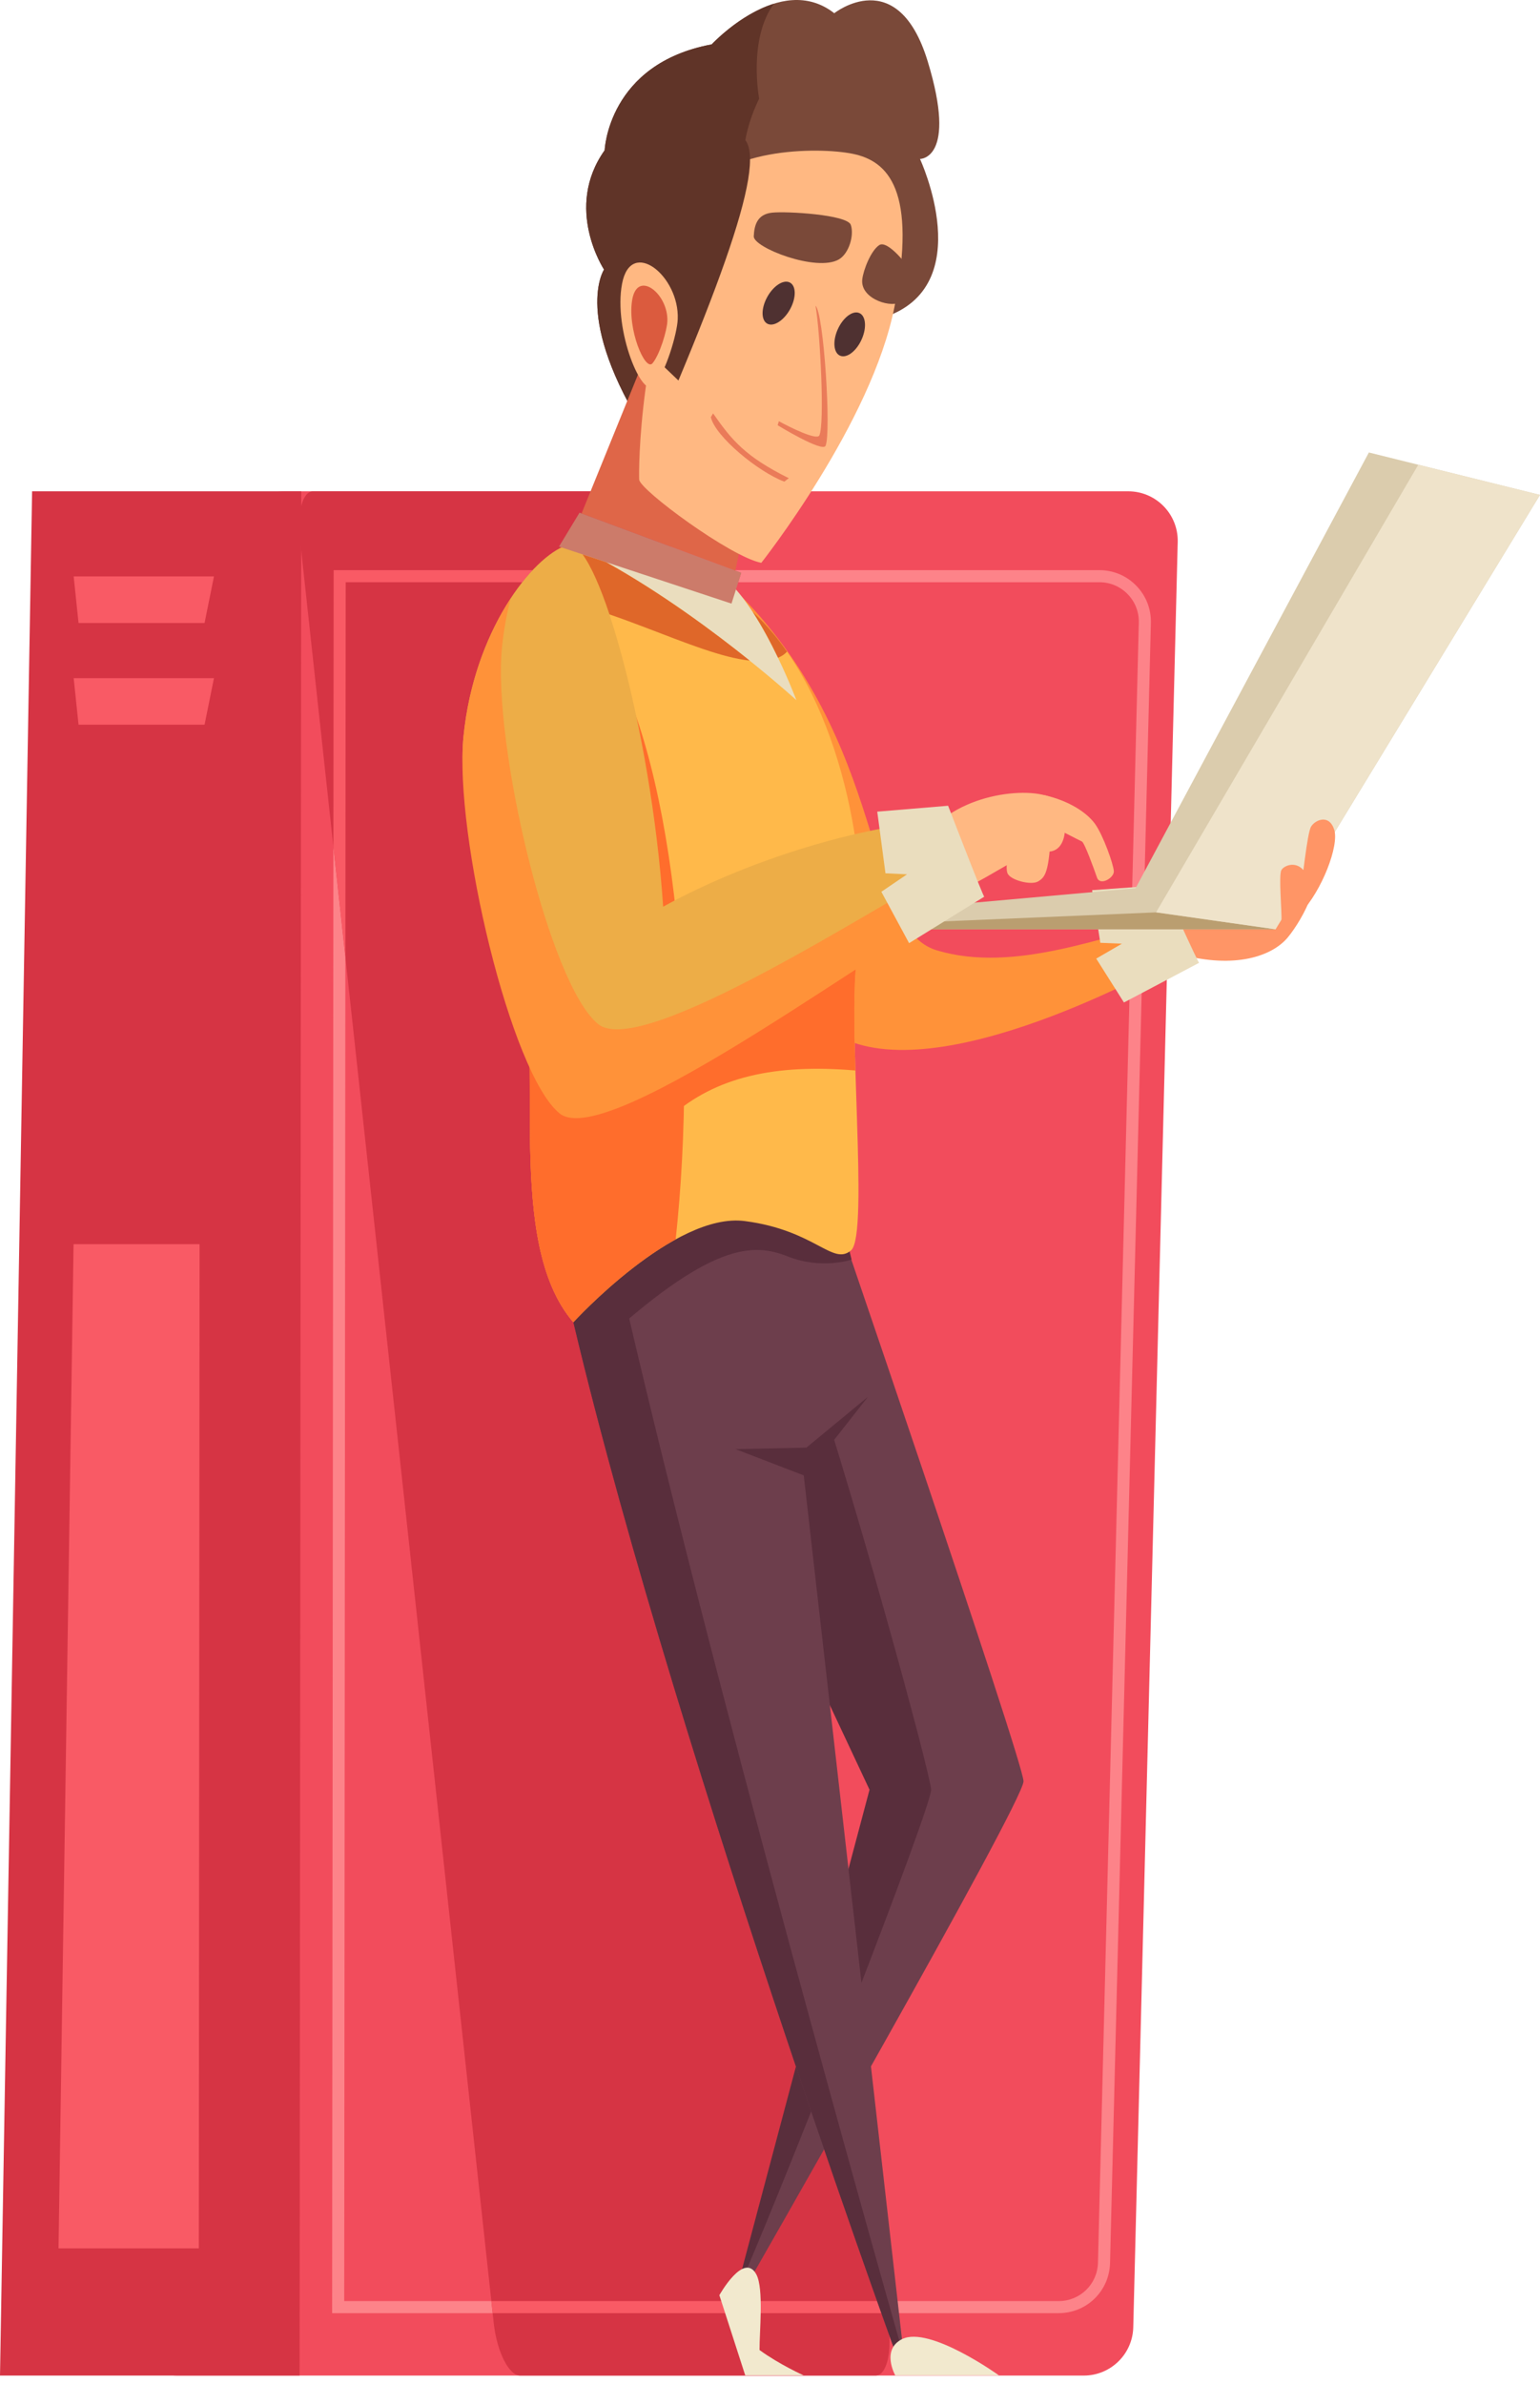 <svg width="170" height="263" viewBox="0 0 170 263" fill="none" xmlns="http://www.w3.org/2000/svg">
<path d="M124.545 54.205H31.448C28.558 54.205 26.168 56.456 25.994 59.34L14.143 256.303C13.954 259.444 16.45 262.096 19.596 262.096L119.638 262.095C122.603 262.095 125.026 259.731 125.1 256.768L130.007 59.804C130.084 56.735 127.616 54.205 124.545 54.205Z" fill="#F24C5C"/>
<path d="M71.08 54.204H34.559C33.426 54.204 32.786 56.455 33.099 59.34L54.503 256.303C54.844 259.444 56.175 262.095 57.408 262.095H96.655C97.819 262.095 98.456 259.731 98.093 256.767L73.965 59.804C73.588 56.734 72.285 54.204 71.08 54.204Z" fill="#D63444"/>
<path d="M116.855 255.208H97.903L97.739 253.877H116.855C119.235 253.877 121.146 252.013 121.205 249.632L124.724 108.369C125.196 108.141 125.647 107.917 126.074 107.703L122.537 249.667C122.459 252.774 119.963 255.208 116.855 255.208ZM54.384 255.208H36.664V254.542L36.804 93.422L38.125 105.589L37.997 253.877H54.239L54.384 255.208ZM124.965 98.682L125.713 68.696C125.743 67.514 125.304 66.396 124.479 65.55C123.651 64.702 122.545 64.236 121.361 64.236H81.494L81.824 63.195L81.176 62.955L81.187 62.904H121.361C122.907 62.904 124.353 63.513 125.432 64.62C126.51 65.725 127.083 67.184 127.045 68.73L126.3 98.623L124.965 98.682Z" fill="#FD8389"/>
<path d="M97.904 255.208H54.385L54.24 253.877H97.74L97.904 255.208ZM38.126 105.589L36.805 93.422L36.831 62.904H58.803C58.423 63.31 58.04 63.755 57.658 64.236H38.163L38.126 105.589Z" fill="#F95A65"/>
<path d="M33.252 54.204H3.543L0 262.096L33.072 262.095L33.252 54.204Z" fill="#D63444"/>
<path d="M90.65 129.241C90.65 129.241 112.949 194.252 112.986 196.524C113.024 198.796 82.065 252.774 82.065 252.774L81.332 252.558L96.985 198.039L83.755 165.586L90.65 129.241Z" fill="#6D3E4C"/>
<path d="M87.651 145.041L78.984 161.243L95.986 197.458L81.33 252.559L81.475 252.6C87.314 239.28 102.82 199.352 102.787 197.458C102.762 195.897 94.24 164.396 87.651 145.041Z" fill="#592E3C"/>
<path d="M61.407 137.448C70.899 182.718 98.924 259.747 98.924 259.747H99.757L88.574 161.448L94.125 156.187L90.964 129.558C90.964 129.558 59.409 127.914 61.407 137.448Z" fill="#6D3E4C"/>
<path d="M65.555 148.944C78.59 136.816 83.237 137.156 86.978 138.629C90.718 140.103 94.006 138.97 94.006 138.97L92.192 131.602L66.008 130.241L65.555 148.944Z" fill="#592E3C"/>
<path d="M66.371 131.726C62.998 132.925 60.837 134.732 61.407 137.448C70.899 182.718 98.924 259.747 98.924 259.747H99.694C95.193 243.893 75.014 172.239 66.371 131.726Z" fill="#592E3C"/>
<path d="M88.935 162.859L81.199 159.883L89.02 159.713L95.821 154.102L88.935 162.859Z" fill="#592E3C"/>
<path d="M130.334 105.305C136.369 106.92 140.45 105.475 142.15 103.434C143.85 101.394 146.656 96.123 143.85 95.868C141.046 95.613 129.059 100.459 129.059 100.459L130.334 105.305Z" fill="#FF9566"/>
<path d="M103.417 104.852C95.158 102.374 98.429 81.955 80.977 64.924C80.977 64.924 82.225 111.445 94.714 115.192C107.201 118.938 130.774 105.2 130.774 105.2L129.981 101.41C122.007 103.151 112.051 107.441 103.417 104.852Z" fill="#FF9239"/>
<path d="M132.376 106.222C132.376 106.513 128.379 97.653 128.379 97.653L120.559 98.21L121.465 104.02L123.846 104.117L121.012 105.762L124.072 110.604L132.376 106.222Z" fill="#EADDBE"/>
<path d="M62.866 59.928C50.575 75.497 54.481 96.595 57.374 106.635C60.266 116.675 55.582 136.928 63.29 145.883C63.29 145.883 74.421 133.7 82.219 134.719C90.017 135.737 91.908 139.695 93.95 137.95C95.992 136.203 93.396 111.874 94.693 105.181C95.991 98.487 94.058 80.415 85.393 69.939C76.727 59.462 62.866 59.928 62.866 59.928Z" fill="#FFB94A"/>
<path d="M61.252 67.785C59.892 67.785 58.579 68.475 57.333 69.737C52.099 83.448 55.058 98.591 57.376 106.635C60.269 116.675 55.584 136.928 63.293 145.883C63.293 145.883 68.683 139.988 74.588 136.743C75.197 131.097 75.533 124.973 75.533 118.566C75.533 90.521 69.14 67.785 61.252 67.785Z" fill="#FF6D2C"/>
<path d="M71.407 47.912C63.162 35.002 66.679 29.74 66.679 29.74C66.679 29.74 62.207 22.965 66.746 16.582C66.746 16.582 67.114 7.034 78.559 4.897C78.559 4.897 86.106 -3.234 92.094 1.459C92.094 1.459 99.088 -4.098 102.405 6.757C105.722 17.612 101.557 17.535 101.557 17.535C101.557 17.535 108.109 31.597 97.528 35.035C86.947 38.474 71.407 47.912 71.407 47.912Z" fill="#7A4939"/>
<path d="M96.802 35.155C96.802 35.155 88.695 34.753 86.232 27.318C86.232 27.318 78.752 21.374 83.801 10.882C83.801 10.882 82.556 4.31 85.434 0.415C81.647 1.587 78.559 4.897 78.559 4.897C67.114 7.034 66.746 16.582 66.746 16.582C62.207 22.965 66.679 29.74 66.679 29.74C66.679 29.74 63.162 35.002 71.407 47.912C71.407 47.912 86.296 38.871 96.85 35.265L96.802 35.155Z" fill="#603428"/>
<path d="M79.156 63.195L62.863 59.929C75.664 66.017 87.913 77.251 87.913 77.251C87.913 77.251 83.692 65.96 79.156 63.195Z" fill="#EADDBE"/>
<path d="M151.11 49.921L125.353 98.002L83.359 101.748L83.516 102.529H140.807L169.999 54.604L151.11 49.921Z" fill="#DBCCAD"/>
<path d="M83.516 102.529H140.807L127.673 100.658L83.516 102.529Z" fill="#BA9E70"/>
<path d="M156.565 51.274L127.617 100.658L140.802 102.529L169.994 54.604L156.565 51.274Z" fill="#EFE3CA"/>
<path d="M57.879 108.979C59.628 119.466 56.214 137.245 63.116 145.648C68.318 124.014 76.594 116.589 94.427 118.107C94.282 113.232 94.217 108.65 94.57 105.957C84.762 104.606 68.23 103.48 57.879 108.979Z" fill="#FF6D2C"/>
<path d="M73.204 100.035C71.899 80.52 65.869 59.042 62.606 60.134C58.746 61.427 52.302 69.607 51.159 81.315C50.115 92.022 57.447 115.896 62.833 120.267C68.219 124.638 98.974 102.859 107.133 99.268L108.602 90.37C97.302 90.065 82.748 94.766 73.204 100.035Z" fill="#EDAD47"/>
<path d="M66.02 112.979C60.635 108.607 54.368 82.161 55.413 71.454C55.599 69.549 55.936 67.749 56.369 66.045C53.92 69.776 51.775 75.03 51.162 81.315C50.118 92.022 56.384 118.469 61.77 122.84C67.155 127.21 98.977 102.858 107.136 99.267L108.042 93.775C96.949 99.831 70.871 116.916 66.02 112.979Z" fill="#FF9239"/>
<path d="M110.266 262.068H98.824C98.824 262.068 97.242 259.243 99.58 258.074C102.603 256.563 110.266 262.068 110.266 262.068Z" fill="#F2E9CE"/>
<path d="M88.706 262.068H82.265L79.41 253.227C79.41 253.227 82.115 248.38 83.49 250.931C84.337 252.502 83.826 257.301 83.844 259.276C86.066 260.894 88.706 262.068 88.706 262.068Z" fill="#F2E9CE"/>
<path d="M21.947 248.061H6.461L8.121 137.27H22.031L21.947 248.061Z" fill="#F95A65"/>
<path d="M22.581 68.733H8.671L8.133 63.6H23.619L22.581 68.733Z" fill="#F95A65"/>
<path d="M22.581 79.955H8.671L8.133 74.822H23.619L22.581 79.955Z" fill="#F95A65"/>
<path d="M116.962 88.751C115.912 86.721 107.776 86.876 103.445 90.91L106.109 98.164C109.85 96.549 113.091 93.716 115.453 93.95C117.814 94.185 118.012 90.782 116.962 88.751Z" fill="#FFB882"/>
<path d="M116.023 91.284C115.845 96.33 115.354 96.788 114.595 97.248C113.837 97.708 111.472 97.105 111.204 96.314C110.936 95.523 111.383 93.535 112.008 93.699C112.632 93.864 113.391 93.914 113.391 93.914L116.023 91.284Z" fill="#FFB882"/>
<path d="M115.293 87.729C118.025 88.355 119.975 89.645 120.883 90.904C121.791 92.163 122.92 95.384 122.957 96.122C122.995 96.858 121.43 97.784 121.096 96.818C120.761 95.85 119.714 92.957 119.43 92.84C119.147 92.722 116.364 91.247 116.232 91.271C116.1 91.298 115.293 87.729 115.293 87.729Z" fill="#FFB882"/>
<path d="M108.657 98.928C108.657 99.268 104.661 88.897 104.661 88.897L96.84 89.549L97.747 96.35L100.127 96.463L97.293 98.389L100.354 104.057L108.657 98.928Z" fill="#EADDBE"/>
<path d="M82.759 72.884C79.716 72.562 75.709 70.937 71.448 69.312C70.076 68.788 68.677 68.265 67.275 67.785C66.261 64.74 65.235 62.424 64.301 61.162L66.925 62.029C73.104 65.475 78.847 69.745 82.759 72.884ZM85.889 72.569C85.111 70.95 84.15 69.132 83.081 67.495C83.882 68.235 84.657 69.048 85.395 69.939C85.913 70.565 86.407 71.218 86.877 71.894C86.718 72.069 86.54 72.22 86.338 72.341C86.195 72.426 86.046 72.502 85.889 72.569Z" fill="#DF6729"/>
<path d="M81.176 62.955L64.199 56.649L65.193 54.204L66.519 50.942L68.898 45.087L69.249 44.223L71.441 38.831C76.067 42.488 80.187 48.027 83.15 53.58L83.018 54.205L81.186 62.904L81.176 62.955Z" fill="#DF6648"/>
<path d="M80.749 66.596L66.927 62.029L64.303 61.162L61.983 60.396L61.707 60.305L63.973 56.564L64.202 56.649L81.179 62.955L81.827 63.195L81.24 65.047L80.749 66.596Z" fill="#CC7B6A"/>
<path d="M76.681 22.213C70.444 37.519 70.51 51.811 70.56 52.918C70.612 54.026 80.606 61.425 84.038 62.099C84.038 62.099 96.222 46.699 98.747 33.822C101.273 20.946 98.01 17.767 94.149 16.973C90.287 16.18 79.1 16.277 76.681 22.213Z" fill="#FFB882"/>
<path d="M74.892 41.981C83.36 21.726 85.73 11.953 78.516 15.639C71.303 19.326 71.804 39.035 71.804 39.035L74.892 41.981Z" fill="#603428"/>
<path d="M74.814 35.231C75.024 30.442 69.648 26.143 68.669 31.302C67.692 36.461 70.931 44.134 72.219 42.57C73.508 41.008 74.744 36.839 74.814 35.231Z" fill="#FFB882"/>
<path d="M73.668 35.458C73.8 32.446 70.42 29.745 69.805 32.989C69.191 36.233 71.227 41.058 72.037 40.074C72.847 39.091 73.624 36.47 73.668 35.458Z" fill="#DB5B3E"/>
<path d="M95.145 37.383C95.71 36.077 95.563 34.793 94.817 34.521C94.075 34.248 93.013 35.09 92.451 36.399C91.89 37.705 92.034 38.986 92.777 39.259C93.524 39.534 94.583 38.695 95.145 37.383Z" fill="#4F3131"/>
<path d="M89.692 33.219C90.819 32.828 91.325 46.814 90.62 48.346C90.271 49.11 85.547 46.498 85.547 46.498C85.547 46.498 89.486 33.286 89.692 33.219Z" fill="#FFB882"/>
<path d="M90.026 33.733C90.545 36.715 91.047 46.768 90.447 48.038C90.177 48.614 87.194 47.143 85.976 46.471C85.894 46.755 85.844 46.918 85.844 46.918C85.844 46.918 90.805 49.946 91.135 49.183C91.772 47.71 90.934 34.491 90.026 33.733Z" fill="#EA7B59"/>
<path d="M87.252 34.052C87.92 32.785 87.881 31.494 87.167 31.158C86.451 30.817 85.328 31.573 84.66 32.833C83.989 34.096 84.026 35.393 84.742 35.732C85.458 36.067 86.582 35.313 87.252 34.052Z" fill="#4F3131"/>
<path d="M93.918 24.807C93.528 23.685 86.875 23.291 85.239 23.461C83.604 23.63 83.265 24.823 83.207 26.07C83.15 27.316 90.157 30.048 92.606 28.619C93.734 27.958 94.308 25.93 93.918 24.807Z" fill="#7A4939"/>
<path d="M95.185 30.821C94.925 33.045 98.653 34.12 99.532 33.206C100.411 32.288 101.166 31.265 100.772 30.343C100.376 29.417 97.994 26.431 97.062 27.04C96.133 27.648 95.302 29.798 95.185 30.821Z" fill="#7A4939"/>
<path d="M78.469 46.028C78.619 45.767 78.717 45.609 78.717 45.609C80.806 48.61 82.293 50.376 87.082 52.764C87.059 52.765 86.865 52.915 86.583 53.141C83.715 52.074 78.956 48.165 78.469 46.028Z" fill="#EA7B59"/>
<path d="M143.598 100.714C145.921 98.278 147.849 93.29 147.283 91.533C146.715 89.776 145.185 90.457 144.732 91.194C144.278 91.93 143.768 97.428 143.484 98.731C143.202 100.035 143.598 100.714 143.598 100.714Z" fill="#FF9566"/>
<path d="M141.898 103.095C143.819 101.274 144.922 97.551 144.065 96.239C143.208 94.927 141.791 95.435 141.458 95.986C141.126 96.536 141.525 100.64 141.457 101.613C141.389 102.587 141.898 103.095 141.898 103.095Z" fill="#FF9566"/>
</svg>

